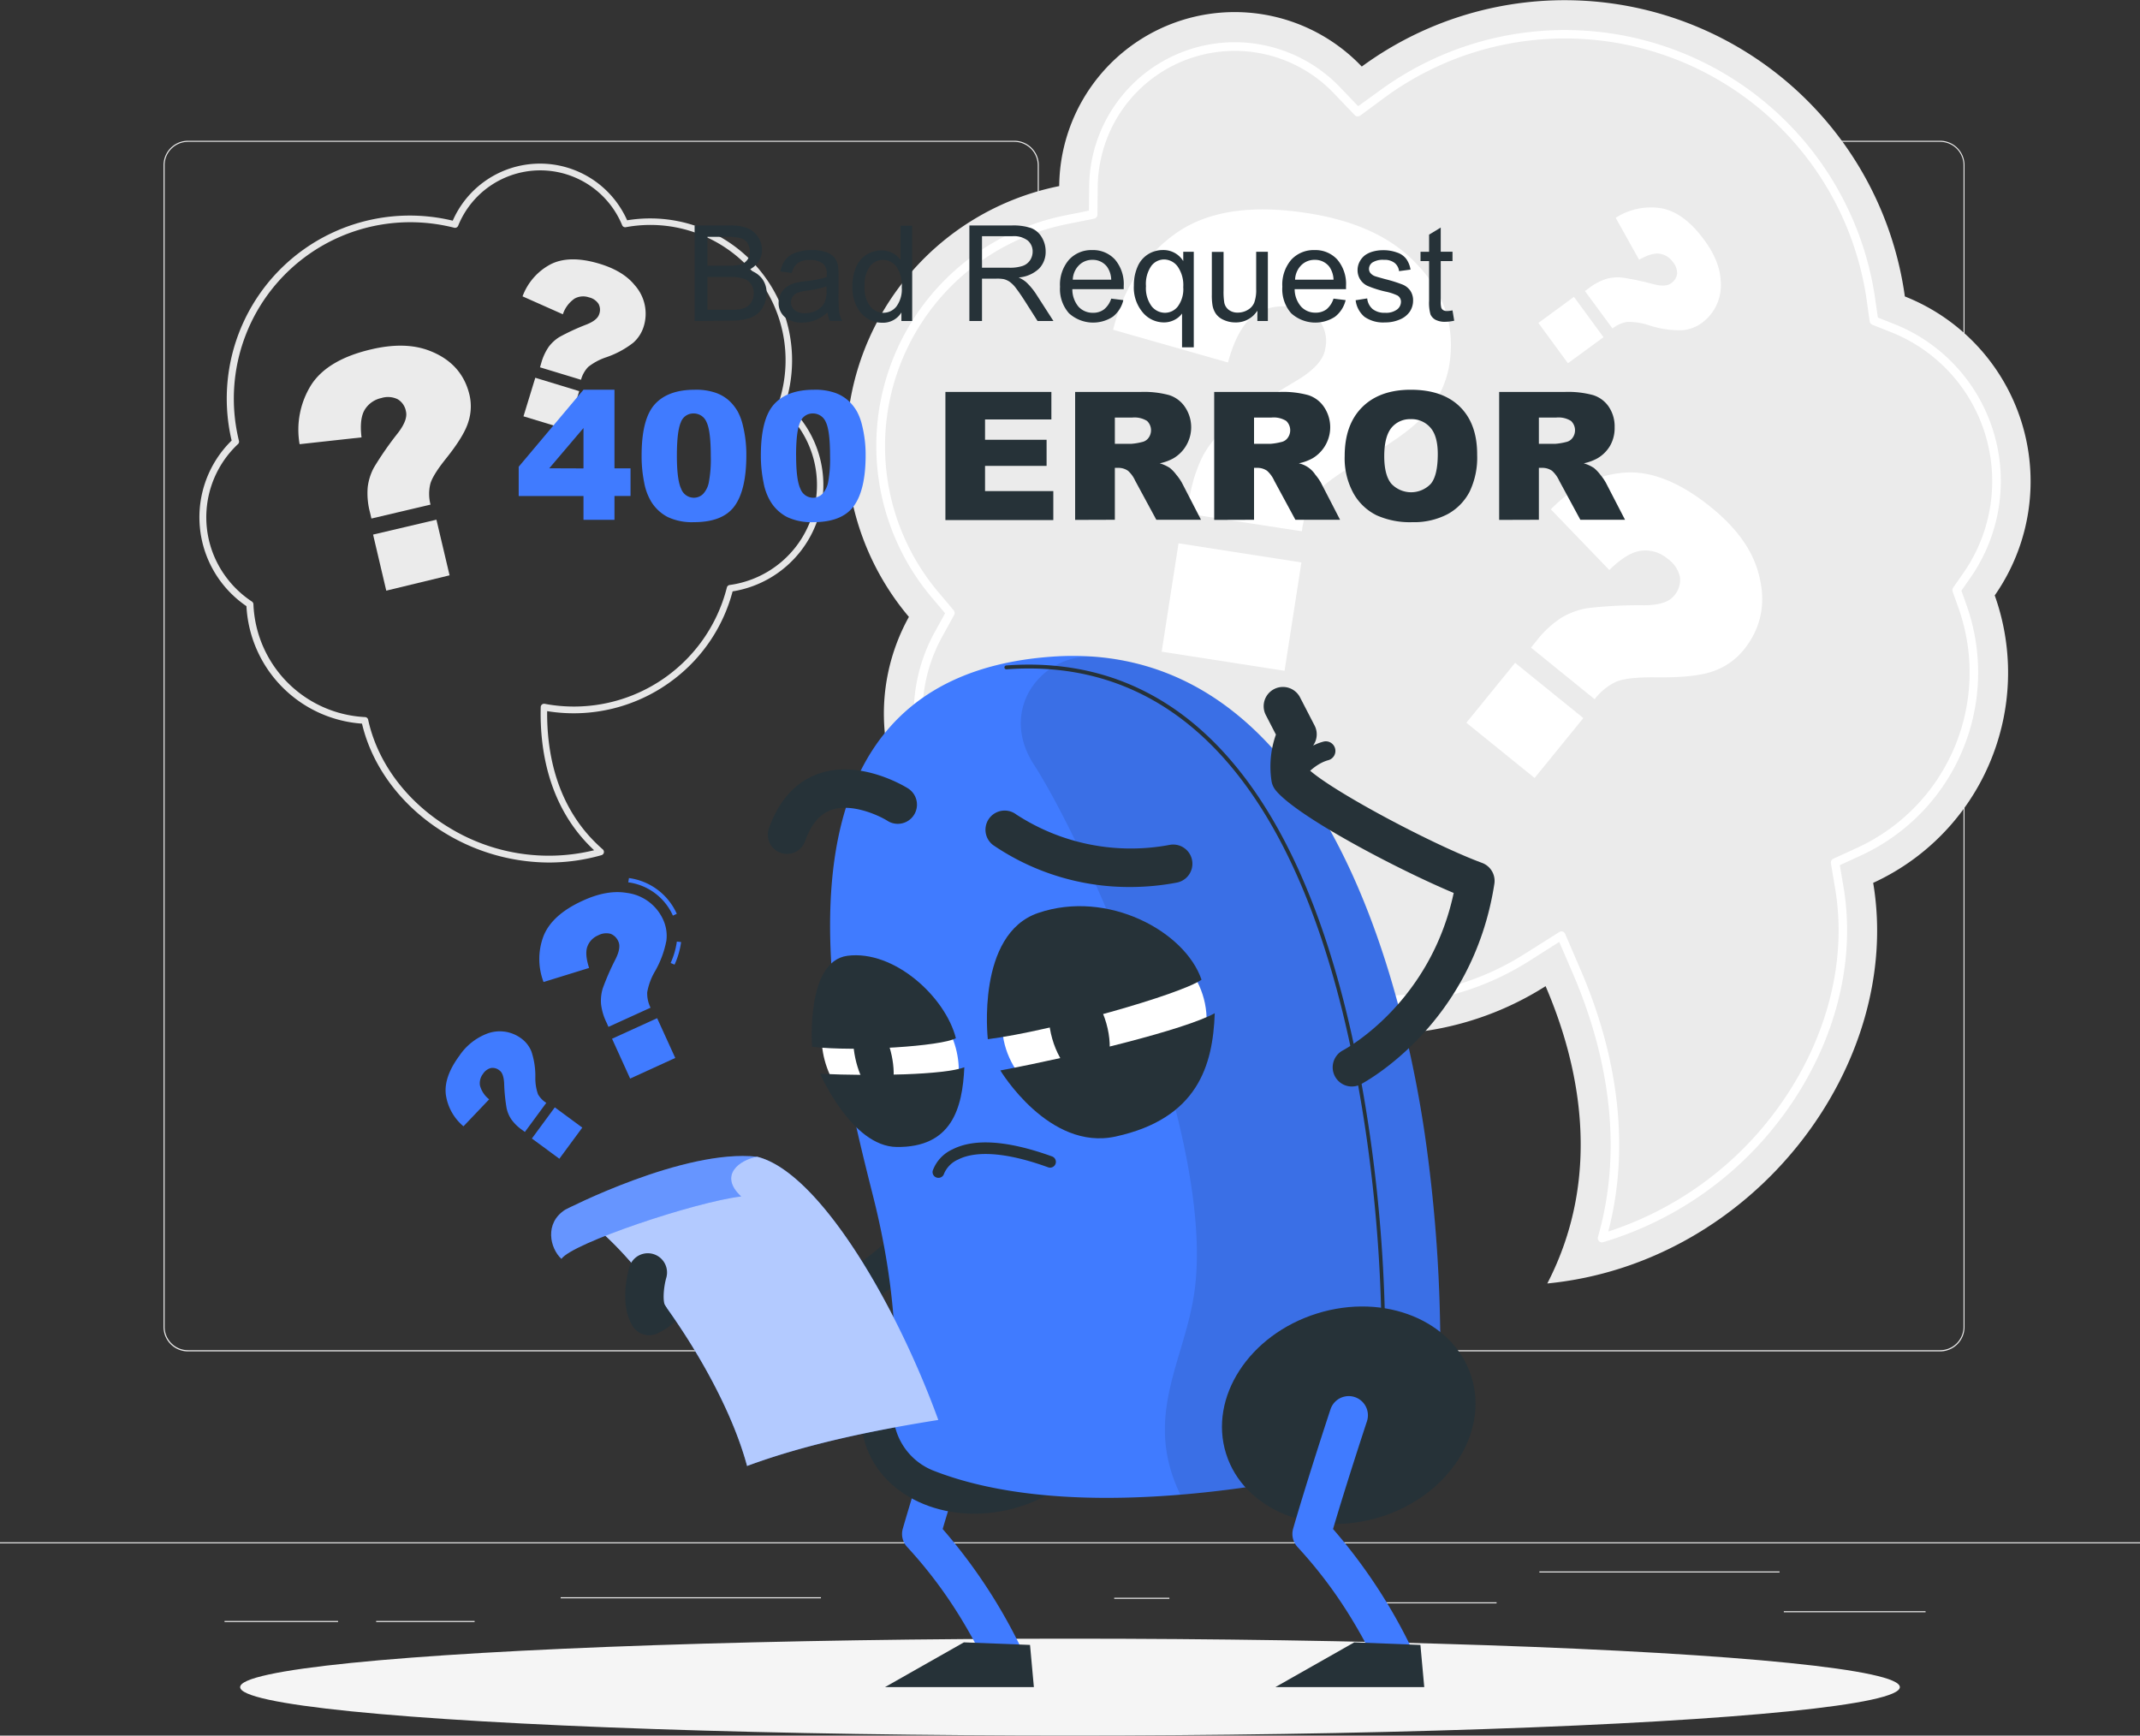 <svg xmlns="http://www.w3.org/2000/svg" viewBox="0 0 500 405.5"><rect x="0" y="0" width="500" height="405.5" fill="#333333" stroke="none"/><defs><style>.cls-1{fill:#ebebeb;}.cls-2,.cls-8,.cls-9{fill:#fff;}.cls-3{fill:#e6e6e6;}.cls-4{fill:#f5f5f5;}.cls-5{fill:#407bff;}.cls-6{fill:#263238;}.cls-7{opacity:0.1;}.cls-8{opacity:0.6;}.cls-9{opacity:0.2;}</style></defs><g id="Capa_2" data-name="Capa 2"><g id="Background_Complete" data-name="Background Complete"><rect class="cls-1" y="360.34" width="500" height="0.25"/><rect class="cls-1" x="416.78" y="376.44" width="33.12" height="0.25"/><rect class="cls-1" x="260.33" y="373.3" width="12.89" height="0.25"/><rect class="cls-1" x="322.53" y="374.36" width="27.14" height="0.25"/><rect class="cls-1" x="359.67" y="367.15" width="56.11" height="0.25"/><rect class="cls-1" x="52.46" y="378.72" width="26.53" height="0.25"/><rect class="cls-1" x="87.89" y="378.72" width="23" height="0.25"/><rect class="cls-1" x="131" y="373.18" width="60.81" height="0.25"/><path class="cls-1" d="M237,315.74H43.91a5.71,5.71,0,0,1-5.7-5.71V38.6a5.71,5.71,0,0,1,5.7-5.71H237a5.71,5.71,0,0,1,5.71,5.71V310A5.71,5.71,0,0,1,237,315.74ZM43.91,33.14a5.46,5.46,0,0,0-5.45,5.46V310a5.46,5.46,0,0,0,5.45,5.46H237a5.47,5.47,0,0,0,5.46-5.46V38.6A5.47,5.47,0,0,0,237,33.14Z"/><path class="cls-1" d="M453.31,315.74H260.21A5.72,5.72,0,0,1,254.5,310V38.6a5.72,5.72,0,0,1,5.71-5.71h193.1A5.71,5.71,0,0,1,459,38.6V310A5.71,5.71,0,0,1,453.31,315.74ZM260.21,33.14a5.47,5.47,0,0,0-5.46,5.46V310a5.47,5.47,0,0,0,5.46,5.46h193.1a5.47,5.47,0,0,0,5.46-5.46V38.6a5.47,5.47,0,0,0-5.46-5.46Z"/><path class="cls-1" d="M467.06,172.11a53.79,53.79,0,0,0-1-33,46.49,46.49,0,0,0-21-69.85A80.24,80.24,0,0,0,318.17,15.55a41,41,0,0,0-70.69,27.93,61.91,61.91,0,0,0-35.12,100.65,46.59,46.59,0,0,0,27.83,67.36,46.39,46.39,0,0,0,24.11.46,71.94,71.94,0,0,0,96.82,18.46c7.53,17.49,13.71,43.73.4,69.46,48.35-4.74,83.26-51.11,76.14-93.6A54,54,0,0,0,467.06,172.11Z"/><path class="cls-2" d="M374.32,290.27a1,1,0,0,1-.71-.29,1,1,0,0,1-.25-1c6.81-23.72.6-46.46-5.8-61.36l-3.25-7.55-6.94,4.41A64.92,64.92,0,0,1,270,207.84L267.19,204l-4.58,1.14a39.56,39.56,0,0,1-44.12-57.63l2.33-4.22-3.11-3.68a54.91,54.91,0,0,1,31.15-89.28l5.56-1.12.06-5.66a34.05,34.05,0,0,1,34-33.69,34.16,34.16,0,0,1,24.61,10.52l4.24,4.43,5-3.62a73.24,73.24,0,0,1,115.85,49l.57,4,3.79,1.5a39.47,39.47,0,0,1,17.81,59.33L458.27,138l1.21,3.4a47.07,47.07,0,0,1-24.74,58.5l-4.87,2.24.89,5.28c3,18.13-2.43,37.93-15,54.33a81,81,0,0,1-41.18,28.47A.9.9,0,0,1,374.32,290.27Zm-9.55-72.65a1,1,0,0,1,.29,0,1,1,0,0,1,.62.56l3.71,8.62c6.38,14.83,12.55,37.3,6.37,60.94a79.22,79.22,0,0,0,38.43-27.25c12.22-16,17.54-35.2,14.6-52.78l-1-6a1,1,0,0,1,.56-1.08l5.56-2.55a45.05,45.05,0,0,0,23.69-56l-1.38-3.88a1,1,0,0,1,.13-.91l2.35-3.37a37.48,37.48,0,0,0-16.9-56.33l-4.34-1.71a1,1,0,0,1-.62-.79l-.65-4.62A71.21,71.21,0,0,0,323.49,22.81L317.82,27a1,1,0,0,1-1.31-.12l-4.85-5.07a32,32,0,0,0-53.93,13.28,32.28,32.28,0,0,0-1.25,8.53l-.07,6.48a1,1,0,0,1-.8,1l-6.35,1.27a52.91,52.91,0,0,0-30,86l3.55,4.21a1,1,0,0,1,.11,1.13l-2.66,4.82A38,38,0,0,0,217,156.3a37.59,37.59,0,0,0,45.15,46.91l5.24-1.3a1,1,0,0,1,1.05.39l3.17,4.36a62.39,62.39,0,0,0,33.49,23.52,62.75,62.75,0,0,0,51.22-7.37l7.93-5A1,1,0,0,1,364.77,217.62Z"/><path class="cls-2" d="M304.19,124.13,277.39,120l.41-2.68a33.69,33.69,0,0,1,3.28-10.87,25.17,25.17,0,0,1,5.84-7.08q3.61-3,15.72-10.26,6.44-3.76,7-7.65A8,8,0,0,0,308.33,75c-1.3-1.67-3.51-2.75-6.61-3.23a11.35,11.35,0,0,0-8.81,2c-2.53,1.88-4.53,5.51-6,10.92l-26.84-7.65q3.76-14.86,14.76-22.59t30.74-4.64q15.38,2.4,23.83,10.28,11.48,10.68,9.23,25.14a22.61,22.61,0,0,1-5.11,11q-4.18,5.06-15.67,11.5-8,4.55-10.4,7.67A18.78,18.78,0,0,0,304.19,124.13Zm-28.83,2.81,28.71,4.47-3.94,25.32-28.71-4.47Z"/><path class="cls-2" d="M372.59,163.37l-14.88-12.06,1.21-1.49a23.85,23.85,0,0,1,5.85-5.47,17.83,17.83,0,0,1,6.07-2.25,103.76,103.76,0,0,1,13.24-.69q5.26,0,7-2.17a5.55,5.55,0,0,0,1.44-4.37,7,7,0,0,0-2.89-4.32,8,8,0,0,0-6.09-1.89q-3.32.36-7.53,4.53L362.35,119q7.56-7.76,17-8.56t20.42,8.07q8.54,6.92,10.89,14.73,3.22,10.59-3.27,18.62a16,16,0,0,1-7,4.93q-4.35,1.6-13.64,1.46-6.49-.06-9.07,1A13.34,13.34,0,0,0,372.59,163.37ZM354,154.86l15.94,12.91-11.39,14-15.94-12.91Z"/><path class="cls-2" d="M376.75,76.75,370.31,68l.88-.64a13.35,13.35,0,0,1,4-2.16,9.8,9.8,0,0,1,3.67-.36,58.74,58.74,0,0,1,7.38,1.54c1.94.5,3.33.45,4.18-.18a3.21,3.21,0,0,0,1.43-2.2,4,4,0,0,0-1-2.79,4.55,4.55,0,0,0-3.08-1.93c-1.25-.18-2.85.28-4.8,1.41l-5.47-9.8a15.2,15.2,0,0,1,10.61-2.24q5.32.93,10.07,7.41,3.69,5,3.86,9.69a10.89,10.89,0,0,1-4.51,9.77A9.09,9.09,0,0,1,393,77.16,23.06,23.06,0,0,1,385.27,76a15,15,0,0,0-5.14-.78A7.52,7.52,0,0,0,376.75,76.75Zm-9-7.39,6.9,9.42-8.31,6.09-6.9-9.42Z"/><path class="cls-3" d="M128.34,201.52a47,47,0,0,1-24-6.66c-10.15-6.05-17.32-15.42-19.76-25.79a29.06,29.06,0,0,1-27-27.45,25.11,25.11,0,0,1-3.46-38.69,42.76,42.76,0,0,1,51.66-51.37,22.26,22.26,0,0,1,38-4.69,22.5,22.5,0,0,1,2.75,4.6,33.16,33.16,0,0,1,37,42.7,25.16,25.16,0,0,1-12.36,44,38,38,0,0,1-13.54,20.4,38.47,38.47,0,0,1-29.79,7.58c-.1,9.71,2.15,22.88,13,32.3a.8.8,0,0,1,.25.76.79.79,0,0,1-.55.59A44.86,44.86,0,0,1,128.34,201.52ZM95.73,51.92A41.22,41.22,0,0,0,55.83,103a.77.77,0,0,1-.23.76,23.44,23.44,0,0,0-2.41,31.55,23.68,23.68,0,0,0,5.66,5.23.79.79,0,0,1,.36.62A27.49,27.49,0,0,0,85.3,167.54a.78.78,0,0,1,.72.62c2.21,10.17,9.2,19.41,19.16,25.35a44.58,44.58,0,0,0,33.63,5.14c-10.73-10-12.73-23.66-12.47-33.46a.79.79,0,0,1,.29-.59.78.78,0,0,1,.64-.16,36.86,36.86,0,0,0,42.56-27.17.78.78,0,0,1,.65-.59A23.59,23.59,0,0,0,182.17,95a.78.78,0,0,1-.25-.85,31.59,31.59,0,0,0-35.69-41.07.78.78,0,0,1-.87-.47,20.69,20.69,0,0,0-38.31.13.79.79,0,0,1-.92.47A41.73,41.73,0,0,0,95.73,51.92Z"/><path class="cls-1" d="M100.59,117.9l-13.81,3.25-.32-1.38a17.3,17.3,0,0,1-.55-5.91,13,13,0,0,1,1.43-4.58,76.09,76.09,0,0,1,5.6-8.07q2.39-3.09,1.91-5.09a4.13,4.13,0,0,0-1.91-2.83A5.15,5.15,0,0,0,89.1,93a6,6,0,0,0-3.87,2.71q-1.29,2.11-.76,6.48L70,103.78a19.75,19.75,0,0,1,2.71-13.85q3.81-5.91,14-8.3,7.92-1.87,13.57.29,7.66,2.92,9.42,10.37a11.74,11.74,0,0,1-.3,6.36q-1,3.28-5.33,8.66-3,3.78-3.53,5.76A9.83,9.83,0,0,0,100.59,117.9Zm-13.42,7,14.8-3.48,3.07,13L90.25,138Z"/><path class="cls-1" d="M135.75,88.73l-9.58-2.91.29-1a12.57,12.57,0,0,1,1.76-3.81,9.26,9.26,0,0,1,2.5-2.28A52.81,52.81,0,0,1,137,75.83q2.55-1,3-2.43a2.92,2.92,0,0,0-.16-2.41,3.64,3.64,0,0,0-2.25-1.52,4.15,4.15,0,0,0-3.32.28,7.18,7.18,0,0,0-2.76,3.68l-9.42-4.19a13.94,13.94,0,0,1,6.56-7.49q4.42-2.25,11.48-.11,5.51,1.68,8.18,5a10,10,0,0,1,2.08,9.67,8.32,8.32,0,0,1-2.44,3.77,21.52,21.52,0,0,1-6.33,3.4,13.78,13.78,0,0,0-4.2,2.26A7,7,0,0,0,135.75,88.73Zm-10.68-.47,10.26,3.13-2.75,9-10.27-3.12Z"/></g><g id="Shadow"><ellipse id="_Path_" data-name="&lt;Path&gt;" class="cls-4" cx="250" cy="394.18" rx="193.89" ry="11.32"/></g><g id="Question_Marks" data-name="Question Marks"><path class="cls-5" d="M157.61,225.38l-.92-.39a18,18,0,0,0,1.45-5l1,.11A18.94,18.94,0,0,1,157.61,225.38Zm-.39-11.45a13.32,13.32,0,0,0-10.43-7.78l.16-1a14.33,14.33,0,0,1,11.18,8.35Z"/><path class="cls-5" d="M152,235.44l-9.84,4.48-.44-1a13.27,13.27,0,0,1-1.29-4.33,10,10,0,0,1,.39-3.64,58.94,58.94,0,0,1,3-6.86c.88-1.77,1.1-3.14.67-4.08a3.21,3.21,0,0,0-1.85-1.84,4,4,0,0,0-2.91.38,4.51,4.51,0,0,0-2.49,2.6q-.65,1.76.4,5L127,229.44a15.05,15.05,0,0,1,0-10.76q2-5,9.22-8.27c3.76-1.72,7.16-2.31,10.19-1.8a10.78,10.78,0,0,1,8.57,6.35,9,9,0,0,1,.72,4.8A23,23,0,0,1,153,227a14.65,14.65,0,0,0-1.78,4.83A7.47,7.47,0,0,0,152,235.44Zm-9,7.25,10.54-4.8,4.23,9.29L147.23,252Z"/><path class="cls-5" d="M127.64,257.67l-5,6.8L122,264a10.45,10.45,0,0,1-2.53-2.47,7.59,7.59,0,0,1-1.11-2.63,42.28,42.28,0,0,1-.57-5.81c-.08-1.55-.45-2.56-1.1-3a2.46,2.46,0,0,0-2-.55,3.08,3.08,0,0,0-1.84,1.36,3.54,3.54,0,0,0-.71,2.72,6.14,6.14,0,0,0,2.15,3.23l-6,6.3a11.79,11.79,0,0,1-4.11-7.32q-.55-4.14,3.14-9.15a13.7,13.7,0,0,1,6.26-5.09,8.4,8.4,0,0,1,8.26,1.07,6.92,6.92,0,0,1,2.32,3,18,18,0,0,1,.92,6,11.36,11.36,0,0,0,.62,4A5.68,5.68,0,0,0,127.64,257.67ZM124.27,266l5.36-7.28,6.42,4.73-5.36,7.28Z"/></g><g id="Character"><path class="cls-5" d="M234.09,390.58a4.5,4.5,0,0,1-4-2.43c-4-7.76-9.07-16.87-18.15-26.73a4.45,4.45,0,0,1-1-4.28c3.37-11.71,8.67-27.72,8.72-27.88a4.49,4.49,0,1,1,8.52,2.82c-.05.15-4.62,13.94-7.93,25.16A126.25,126.25,0,0,1,238.07,384a4.48,4.48,0,0,1-1.92,6A4.39,4.39,0,0,1,234.09,390.58Z"/><polygon class="cls-6" points="241.56 394.18 206.77 394.18 225.21 383.72 240.66 384.32 241.56 394.18"/><ellipse class="cls-6" cx="230.8" cy="328.28" rx="30.04" ry="24.9" transform="translate(-87.43 83.8) rotate(-17.36)"/><path class="cls-6" d="M151.65,311.92a4.49,4.49,0,0,1-1.72-8.63,5,5,0,0,0,3-3.77,4.48,4.48,0,0,1,3.67-4,33.55,33.55,0,0,0,3.3-.85c6.08-1.77,13.61-4,37.31,2.66,23.38-13.07,23.65-37.59,23.65-38.65a4.49,4.49,0,0,1,4.47-4.49h0a4.48,4.48,0,0,1,4.49,4.44c0,1.31-.14,32.09-30,47.5a4.45,4.45,0,0,1-3.3.33c-22.6-6.53-29-4.67-34.07-3.18l-1.38.4a13.83,13.83,0,0,1-7.64,7.89A4.51,4.51,0,0,1,151.65,311.92Z"/><path class="cls-5" d="M204.08,279.83C195.57,246,172.9,158.77,245.55,153.44c65.18-4.79,83.06,82,87.41,112a351.65,351.65,0,0,1,3.54,45.82,33.31,33.31,0,0,1-26.76,33c-35.51,7.21-69.11,8.23-91.75-.7a14.85,14.85,0,0,1-9.23-15.2C209.63,318.68,209.65,302,204.08,279.83Z"/><path class="cls-7" d="M333,265.46c-4.1-28.32-20.22-107-76.66-112A16.39,16.39,0,0,0,240.23,162c-2.52,4.87-2.44,10.79,1.33,16.63,12.44,19.29,42.11,86,37.63,122.29-2,16.53-12.41,29.73-3.39,48.31a291.16,291.16,0,0,0,33.94-5,33.29,33.29,0,0,0,26.76-33A351.65,351.65,0,0,0,333,265.46Z"/><path class="cls-6" d="M323.24,311.73a.45.45,0,0,1-.45-.44,348.71,348.71,0,0,0-3.53-45.76c-10.8-74.65-39.87-112.41-84.1-109.15a.45.45,0,0,1-.48-.42.46.46,0,0,1,.42-.48c44.75-3.3,74.17,34.73,85,109.92a352.28,352.28,0,0,1,3.54,45.88.45.45,0,0,1-.45.45Z"/><ellipse class="cls-6" cx="315.12" cy="330.67" rx="30.04" ry="24.9" transform="translate(-84.3 109.07) rotate(-17.36)"/><path class="cls-5" d="M325.3,390.58a4.49,4.49,0,0,1-4-2.43c-4-7.76-9.07-16.87-18.16-26.73a4.5,4.5,0,0,1-1-4.28c3.38-11.71,8.67-27.72,8.73-27.88a4.48,4.48,0,1,1,8.51,2.82c-.05.15-4.61,13.94-7.92,25.16A125.78,125.78,0,0,1,329.27,384a4.48,4.48,0,0,1-1.92,6A4.35,4.35,0,0,1,325.3,390.58Z"/><path class="cls-6" d="M315.88,253.85a4.48,4.48,0,0,1-2.1-8.45h0c.86-.46,20.39-11.14,25.87-36.77-13-5.45-36.42-17.74-41.54-23.92a4.62,4.62,0,0,1-1-2.08,22.33,22.33,0,0,1,1-11l-2.36-4.57a4.49,4.49,0,0,1,8-4.12l3.39,6.56a4.46,4.46,0,0,1-.17,4.43,11,11,0,0,0-1.12,5.91c5.77,5.21,29,17.55,40.43,21.77a4.48,4.48,0,0,1,2.87,4.89c-5.07,32.77-30.14,46.27-31.2,46.83A4.48,4.48,0,0,1,315.88,253.85Z"/><path class="cls-6" d="M301.57,184.09a2.29,2.29,0,0,1-1.23-.36,2.24,2.24,0,0,1-.65-3.11c.16-.24,3.86-5.83,9.5-7.34a2.24,2.24,0,1,1,1.16,4.33c-3.93,1.06-6.88,5.42-6.9,5.46A2.24,2.24,0,0,1,301.57,184.09Z"/><polygon class="cls-6" points="332.77 394.18 297.98 394.18 316.42 383.72 331.87 384.32 332.77 394.18"/><ellipse class="cls-2" cx="258.01" cy="238.76" rx="23.92" ry="21.53" transform="translate(-20.04 23.67) rotate(-5.06)"/><ellipse class="cls-6" cx="252.18" cy="240.86" rx="6.57" ry="11.96" transform="translate(-56.35 78.33) rotate(-15.9)"/><path class="cls-6" d="M230.8,242.8c15.1-1.94,45-10.46,49.93-13.9-3.88-11.37-22-21.09-38.12-15.61C228,218.22,230.8,242.8,230.8,242.8Z"/><path class="cls-6" d="M233.73,250.1c18.75-3.56,43.12-9.54,50.09-13.37-.43,12.23-4,24.61-23.12,28.8C245.06,269,233.73,250.1,233.73,250.1Z"/><ellipse class="cls-2" cx="208.01" cy="246.3" rx="14.72" ry="18.63" transform="translate(-101.38 155.68) rotate(-33.49)"/><path class="cls-6" d="M208.34,246.62c1.13,5.36.15,9.83-2.2,10s-5.17-4.06-6.31-9.42-.15-9.82,2.19-10S207.2,241.26,208.34,246.62Z"/><path class="cls-6" d="M189.75,244.57c10.13,1.2,30.25-.14,33.59-2-2.47-9.7-14.45-20.67-25.34-19.26C188.18,224.61,189.75,244.57,189.75,244.57Z"/><path class="cls-6" d="M191.63,250.88c12.59.58,29,.25,33.68-1.52-.43,9.61-2.95,18.77-15.81,18.62C199,267.86,191.63,250.88,191.63,250.88Z"/><path class="cls-6" d="M264.09,207.24a56.43,56.43,0,0,1-32.06-9.8,4.48,4.48,0,0,1,5.41-7.15,49,49,0,0,0,35.84,7.11,4.48,4.48,0,1,1,1.67,8.81A58.41,58.41,0,0,1,264.09,207.24Z"/><path class="cls-6" d="M183.88,199.51a4.49,4.49,0,0,1-4.22-6c2.37-6.62,6.32-10.92,11.72-12.78,9.78-3.37,20.32,3.18,20.77,3.47a4.48,4.48,0,0,1-4.78,7.59c-2-1.27-8.37-4.21-13.1-2.57-2.72.95-4.74,3.34-6.17,7.32A4.49,4.49,0,0,1,183.88,199.51Z"/><path class="cls-6" d="M219.23,275.19a1.19,1.19,0,0,1-.37-.06,1.33,1.33,0,0,1-.92-1.64,8.74,8.74,0,0,1,4.56-4.93c5.14-2.65,13-2.1,23.31,1.63a1.35,1.35,0,0,1-.92,2.54c-11.83-4.29-18-3.36-21-1.83a6.29,6.29,0,0,0-3.32,3.33A1.35,1.35,0,0,1,219.23,275.19Z"/><path class="cls-5" d="M176.88,270.26a119.44,119.44,0,0,0-44.78,13.15c7.72-1.46,35.35,32.73,42.45,59.1,13.11-4.86,28.39-8.17,44.68-10.75C209.36,304.58,191.31,273.79,176.88,270.26Z"/><path class="cls-8" d="M176.88,270.26a119.44,119.44,0,0,0-44.78,13.15c7.72-1.46,35.35,32.73,42.45,59.1,13.11-4.86,28.39-8.17,44.68-10.75C209.36,304.58,191.31,273.79,176.88,270.26Z"/><path class="cls-5" d="M176.88,270.26c-17.08-1.93-44.81,12.37-44.81,12.37-4.91,3.14-3.58,9-.9,11.49,2.57-3.69,31.23-13.29,42-14.58C167.82,274.58,172.8,271,176.88,270.26Z"/><path class="cls-9" d="M176.88,270.26c-17.08-1.93-44.81,12.37-44.81,12.37-4.91,3.14-3.58,9-.9,11.49,2.57-3.69,31.23-13.29,42-14.58C167.82,274.58,172.8,271,176.88,270.26Z"/><path class="cls-6" d="M151.66,311.92a4.49,4.49,0,0,1-3.77-2c-3.25-5-1.22-12.59-.78-14.07a4.49,4.49,0,0,1,8.6,2.56c-.73,2.51-.88,5.72-.3,6.61a4.48,4.48,0,0,1-1.31,6.2A4.38,4.38,0,0,1,151.66,311.92Z"/></g><g id="_400_ERROR" data-name="400 ERROR"><path class="cls-5" d="M136.33,115.89H121.19v-6.84l15.14-18h7.24v18.38h3.75v6.45h-3.75v5.58h-7.24Zm0-6.45V100l-8,9.41Z"/><path class="cls-5" d="M149.91,106.4q0-8.52,3.07-11.93t9.35-3.41a13.92,13.92,0,0,1,5,.75,9.19,9.19,0,0,1,3.16,1.93,10.75,10.75,0,0,1,1.93,2.51,13.28,13.28,0,0,1,1.13,3.07,28.57,28.57,0,0,1,.83,7q0,8.13-2.75,11.91T162.11,122a13.31,13.31,0,0,1-6.1-1.2,9.93,9.93,0,0,1-3.82-3.53,13.29,13.29,0,0,1-1.68-4.52A30.94,30.94,0,0,1,149.91,106.4Zm8.24,0q0,5.72,1,7.8a3.16,3.16,0,0,0,2.93,2.09,3.07,3.07,0,0,0,2.19-.88,5.48,5.48,0,0,0,1.36-2.81,28.78,28.78,0,0,0,.44-6c0-4-.33-6.64-1-8a3.22,3.22,0,0,0-3-2,3.08,3.08,0,0,0-3,2.09Q158.16,100.76,158.15,106.42Z"/><path class="cls-5" d="M177.77,106.4q0-8.52,3.07-11.93t9.35-3.41a13.92,13.92,0,0,1,5,.75,9.19,9.19,0,0,1,3.16,1.93,10.48,10.48,0,0,1,1.93,2.51,13.28,13.28,0,0,1,1.13,3.07,28.57,28.57,0,0,1,.84,7q0,8.13-2.76,11.91T190,122a13.31,13.31,0,0,1-6.1-1.2,9.83,9.83,0,0,1-3.81-3.53,13.08,13.08,0,0,1-1.69-4.52A30.94,30.94,0,0,1,177.77,106.4Zm8.24,0q0,5.72,1,7.8a3.16,3.16,0,0,0,2.93,2.09,3.07,3.07,0,0,0,2.19-.88,5.56,5.56,0,0,0,1.37-2.81,29.5,29.5,0,0,0,.44-6q0-6-1-8a3.24,3.24,0,0,0-3-2,3.09,3.09,0,0,0-3,2.09Q186,100.76,186,106.42Z"/><path class="cls-6" d="M220.89,91.57h24.76V98h-15.5v4.75h14.38v6.1H230.15v5.89H246.1v6.77H220.89Z"/><path class="cls-6" d="M251.2,121.47V91.57h15.4a22.37,22.37,0,0,1,6.55.74A7,7,0,0,1,276.8,95a8.43,8.43,0,0,1-2.6,12.06,11.28,11.28,0,0,1-3.24,1.19,8.81,8.81,0,0,1,2.4,1.1,9,9,0,0,1,1.48,1.57,11.84,11.84,0,0,1,1.3,1.86l4.47,8.66H270.17l-4.94-9.13a6.91,6.91,0,0,0-1.67-2.31,3.89,3.89,0,0,0-2.26-.69h-.82v12.13Zm9.28-17.78h3.9a14.16,14.16,0,0,0,2.44-.41,2.46,2.46,0,0,0,1.5-.94,3,3,0,0,0-.33-4,5.56,5.56,0,0,0-3.45-.78h-4.06Z"/><path class="cls-6" d="M283.69,121.47V91.57h15.4a22.32,22.32,0,0,1,6.55.74A7,7,0,0,1,309.29,95a8.45,8.45,0,0,1-2.59,12.06,11.24,11.24,0,0,1-3.25,1.19,6.19,6.19,0,0,1,3.88,2.67,11.84,11.84,0,0,1,1.3,1.86l4.47,8.66H302.66l-4.94-9.13a6.91,6.91,0,0,0-1.67-2.31,3.89,3.89,0,0,0-2.26-.69H293v12.13ZM293,103.69h3.9a14.16,14.16,0,0,0,2.44-.41,2.41,2.41,0,0,0,1.5-.94,3,3,0,0,0-.33-4,5.52,5.52,0,0,0-3.45-.78H293Z"/><path class="cls-6" d="M314.18,106.54q0-7.32,4.08-11.4t11.36-4.08q7.47,0,11.51,4t4,11.23a18.39,18.39,0,0,1-1.77,8.6,12.57,12.57,0,0,1-5.1,5.22A16.86,16.86,0,0,1,330,122a19,19,0,0,1-8.37-1.61,12.6,12.6,0,0,1-5.38-5.1A16.94,16.94,0,0,1,314.18,106.54Zm9.24,0q0,4.53,1.69,6.51a6.35,6.35,0,0,0,9.18,0q1.63-1.93,1.64-6.95,0-4.23-1.71-6.17a5.8,5.8,0,0,0-4.62-2,5.59,5.59,0,0,0-4.48,2Q323.43,102,323.42,106.58Z"/><path class="cls-6" d="M350.27,121.47V91.57h15.39a22.32,22.32,0,0,1,6.55.74A6.92,6.92,0,0,1,375.86,95a8.22,8.22,0,0,1,1.39,4.84,8.34,8.34,0,0,1-1.06,4.3,8.25,8.25,0,0,1-2.92,2.92,11.28,11.28,0,0,1-3.24,1.19,8.81,8.81,0,0,1,2.4,1.1,9.36,9.36,0,0,1,1.48,1.57,11.62,11.62,0,0,1,1.29,1.86l4.48,8.66H369.24l-4.94-9.13a7.05,7.05,0,0,0-1.67-2.31,3.92,3.92,0,0,0-2.27-.69h-.81v12.13Zm9.28-17.78h3.89a14.23,14.23,0,0,0,2.45-.41,2.46,2.46,0,0,0,1.5-.94,3,3,0,0,0-.34-4,5.52,5.52,0,0,0-3.45-.78h-4.05Z"/></g><g id="Bad_Request" data-name="Bad Request"><path class="cls-6" d="M162.29,75V52.68h8.36a10.3,10.3,0,0,1,4.09.68,5.23,5.23,0,0,1,2.42,2.08,5.53,5.53,0,0,1,.88,2.94,5,5,0,0,1-.78,2.69,5.61,5.61,0,0,1-2.34,2,5.82,5.82,0,0,1,3.11,2,5.44,5.44,0,0,1,1.08,3.38,6.54,6.54,0,0,1-.66,2.91,5.67,5.67,0,0,1-1.63,2.07,6.78,6.78,0,0,1-2.44,1.1,14.74,14.74,0,0,1-3.59.38Zm3-12.92h4.82a10.87,10.87,0,0,0,2.81-.26,2.93,2.93,0,0,0,2.26-3.06,3.52,3.52,0,0,0-.53-1.95,2.7,2.7,0,0,0-1.52-1.16,13.07,13.07,0,0,0-3.39-.31h-4.45Zm0,10.29h5.55a12.64,12.64,0,0,0,2-.11,4.78,4.78,0,0,0,1.7-.61,3.25,3.25,0,0,0,1.13-1.24,3.91,3.91,0,0,0,.44-1.87,3.66,3.66,0,0,0-.64-2.17,3.35,3.35,0,0,0-1.77-1.29,10.9,10.9,0,0,0-3.26-.37h-5.15Z"/><path class="cls-6" d="M193.36,73a10.21,10.21,0,0,1-2.93,1.83,8.56,8.56,0,0,1-3,.53,5.83,5.83,0,0,1-4.08-1.3,4.27,4.27,0,0,1-1.43-3.32,4.45,4.45,0,0,1,.54-2.17A4.55,4.55,0,0,1,183.85,67a6.69,6.69,0,0,1,2-.9,19.45,19.45,0,0,1,2.43-.41,24.34,24.34,0,0,0,4.88-.94c0-.37,0-.61,0-.71a3,3,0,0,0-.77-2.36,4.58,4.58,0,0,0-3.12-.93,4.87,4.87,0,0,0-2.85.68A4.18,4.18,0,0,0,185,63.79l-2.67-.36a6.59,6.59,0,0,1,1.2-2.78A5.3,5.3,0,0,1,186,59a10.84,10.84,0,0,1,3.67-.57,9.81,9.81,0,0,1,3.36.48,4.54,4.54,0,0,1,1.9,1.23,4.32,4.32,0,0,1,.85,1.86,15.48,15.48,0,0,1,.14,2.52V68.2a38.57,38.57,0,0,0,.17,4.83,6.35,6.35,0,0,0,.69,1.94H193.9A5.93,5.93,0,0,1,193.36,73Zm-.23-6.11a20,20,0,0,1-4.47,1,10.61,10.61,0,0,0-2.39.54,2.5,2.5,0,0,0-1.08.89,2.38,2.38,0,0,0-.38,1.3,2.36,2.36,0,0,0,.83,1.83,3.62,3.62,0,0,0,2.43.73,5.65,5.65,0,0,0,2.81-.69,4.36,4.36,0,0,0,1.81-1.9,6.67,6.67,0,0,0,.44-2.73Z"/><path class="cls-6" d="M210.61,75v-2a5,5,0,0,1-4.52,2.4,6.39,6.39,0,0,1-3.54-1.06,7,7,0,0,1-2.51-3,10.14,10.14,0,0,1-.89-4.38,11.67,11.67,0,0,1,.8-4.39,6.34,6.34,0,0,1,6-4.06,5.37,5.37,0,0,1,2.6.61,5.49,5.49,0,0,1,1.86,1.61v-8h2.72V75ZM202,66.91a7,7,0,0,0,1.31,4.64,3.94,3.94,0,0,0,3.08,1.53,3.87,3.87,0,0,0,3.05-1.47,6.72,6.72,0,0,0,1.25-4.47,7.63,7.63,0,0,0-1.27-4.87,3.94,3.94,0,0,0-3.15-1.55,3.82,3.82,0,0,0-3,1.49A7.41,7.41,0,0,0,202,66.91Z"/><path class="cls-6" d="M226.49,75V52.68h9.88a13.13,13.13,0,0,1,4.53.6,5,5,0,0,1,2.48,2.12,6.35,6.35,0,0,1,.93,3.36,5.58,5.58,0,0,1-1.54,4A7.81,7.81,0,0,1,238,64.83a7.44,7.44,0,0,1,1.78,1.11,15.5,15.5,0,0,1,2.45,3L246.13,75h-3.71l-2.95-4.64c-.86-1.34-1.57-2.36-2.12-3.07a6.67,6.67,0,0,0-1.5-1.49,4.45,4.45,0,0,0-1.35-.59,8.81,8.81,0,0,0-1.64-.11h-3.42V75Zm2.95-12.45h6.34a9.44,9.44,0,0,0,3.16-.42,3.43,3.43,0,0,0,1.74-1.34,3.65,3.65,0,0,0,.59-2,3.32,3.32,0,0,0-1.15-2.6,5.36,5.36,0,0,0-3.62-1h-7.06Z"/><path class="cls-6" d="M259.63,69.77l2.83.35A6.89,6.89,0,0,1,260,74a8.4,8.4,0,0,1-10.24-.81A8.54,8.54,0,0,1,247.67,67a8.9,8.9,0,0,1,2.1-6.32,7.08,7.08,0,0,1,5.44-2.25,6.91,6.91,0,0,1,5.29,2.2,8.8,8.8,0,0,1,2.05,6.2c0,.17,0,.41,0,.73h-12A6.28,6.28,0,0,0,252,71.67a4.48,4.48,0,0,0,3.37,1.41,4.16,4.16,0,0,0,2.57-.79A5.31,5.31,0,0,0,259.63,69.77Zm-9-4.43h9a5.52,5.52,0,0,0-1-3.05,4.18,4.18,0,0,0-3.39-1.58A4.34,4.34,0,0,0,252.07,62,5,5,0,0,0,250.65,65.34Z"/><path class="cls-6" d="M276.18,81.15v-7.9a4.89,4.89,0,0,1-1.78,1.49,5.32,5.32,0,0,1-2.44.59A6.45,6.45,0,0,1,267,73a9,9,0,0,1-2.08-6.29,10.83,10.83,0,0,1,.85-4.36,6.31,6.31,0,0,1,2.45-2.93,6.53,6.53,0,0,1,3.51-1A5.42,5.42,0,0,1,276.46,61V58.82h2.46V81.15Zm-8.43-14.3a7.13,7.13,0,0,0,1.3,4.67,4,4,0,0,0,3.14,1.56,3.81,3.81,0,0,0,3-1.48,6.78,6.78,0,0,0,1.27-4.51,7.58,7.58,0,0,0-1.33-4.85A4,4,0,0,0,272,60.62a3.75,3.75,0,0,0-3,1.51A7.36,7.36,0,0,0,267.75,66.85Z"/><path class="cls-6" d="M293.78,75V72.59a5.89,5.89,0,0,1-5.12,2.74,6.48,6.48,0,0,1-2.67-.55,4.37,4.37,0,0,1-1.83-1.37,5,5,0,0,1-.85-2,14,14,0,0,1-.17-2.56v-10h2.74v9a15.92,15.92,0,0,0,.17,2.88,2.83,2.83,0,0,0,1.09,1.7,3.41,3.41,0,0,0,2.07.61,4.51,4.51,0,0,0,2.31-.63,3.52,3.52,0,0,0,1.53-1.71,8.64,8.64,0,0,0,.45-3.16V58.82h2.73V75Z"/><path class="cls-6" d="M311.57,69.77l2.83.35A6.94,6.94,0,0,1,311.92,74a8.4,8.4,0,0,1-10.24-.81A8.54,8.54,0,0,1,299.61,67a8.94,8.94,0,0,1,2.09-6.32,7.12,7.12,0,0,1,5.45-2.25,6.91,6.91,0,0,1,5.29,2.2,8.8,8.8,0,0,1,2.05,6.2c0,.17,0,.41,0,.73h-12a6.23,6.23,0,0,0,1.51,4.08,4.47,4.47,0,0,0,3.37,1.41,4.16,4.16,0,0,0,2.57-.79A5.31,5.31,0,0,0,311.57,69.77Zm-9-4.43h9a5.52,5.52,0,0,0-1-3.05,4.2,4.2,0,0,0-3.39-1.58A4.34,4.34,0,0,0,304,62,5,5,0,0,0,302.59,65.34Z"/><path class="cls-6" d="M316.74,70.15l2.7-.43a3.75,3.75,0,0,0,1.27,2.49,4.43,4.43,0,0,0,2.91.87,4.29,4.29,0,0,0,2.8-.77,2.28,2.28,0,0,0,.91-1.8,1.68,1.68,0,0,0-.8-1.46,12,12,0,0,0-2.8-.92,25.37,25.37,0,0,1-4.17-1.32,4,4,0,0,1-2.37-3.7,4.15,4.15,0,0,1,.5-2A4.47,4.47,0,0,1,319,59.58a5.89,5.89,0,0,1,1.74-.8,8.59,8.59,0,0,1,2.37-.32,9.19,9.19,0,0,1,3.33.55,4.41,4.41,0,0,1,2.12,1.48,5.79,5.79,0,0,1,1,2.5l-2.68.36a2.87,2.87,0,0,0-1.06-1.94,3.82,3.82,0,0,0-2.47-.7,4.53,4.53,0,0,0-2.69.62,1.83,1.83,0,0,0-.8,1.46,1.55,1.55,0,0,0,.33,1,2.47,2.47,0,0,0,1.05.73c.27.1,1.08.33,2.42.7a32.84,32.84,0,0,1,4.05,1.27,4.07,4.07,0,0,1,1.8,1.43,4,4,0,0,1,.65,2.34,4.6,4.6,0,0,1-.79,2.58A5.22,5.22,0,0,1,327,74.67a8.38,8.38,0,0,1-3.4.66,7.6,7.6,0,0,1-4.8-1.31A6,6,0,0,1,316.74,70.15Z"/><path class="cls-6" d="M339.37,72.52l.4,2.41a9.75,9.75,0,0,1-2.07.25,4.69,4.69,0,0,1-2.31-.47,2.71,2.71,0,0,1-1.16-1.24,9.92,9.92,0,0,1-.33-3.23V61h-2V58.82h2v-4l2.72-1.65v5.64h2.75V61h-2.75v9.44a5,5,0,0,0,.14,1.5,1.18,1.18,0,0,0,.47.54,1.86,1.86,0,0,0,.94.19A9,9,0,0,0,339.37,72.52Z"/></g></g></svg>